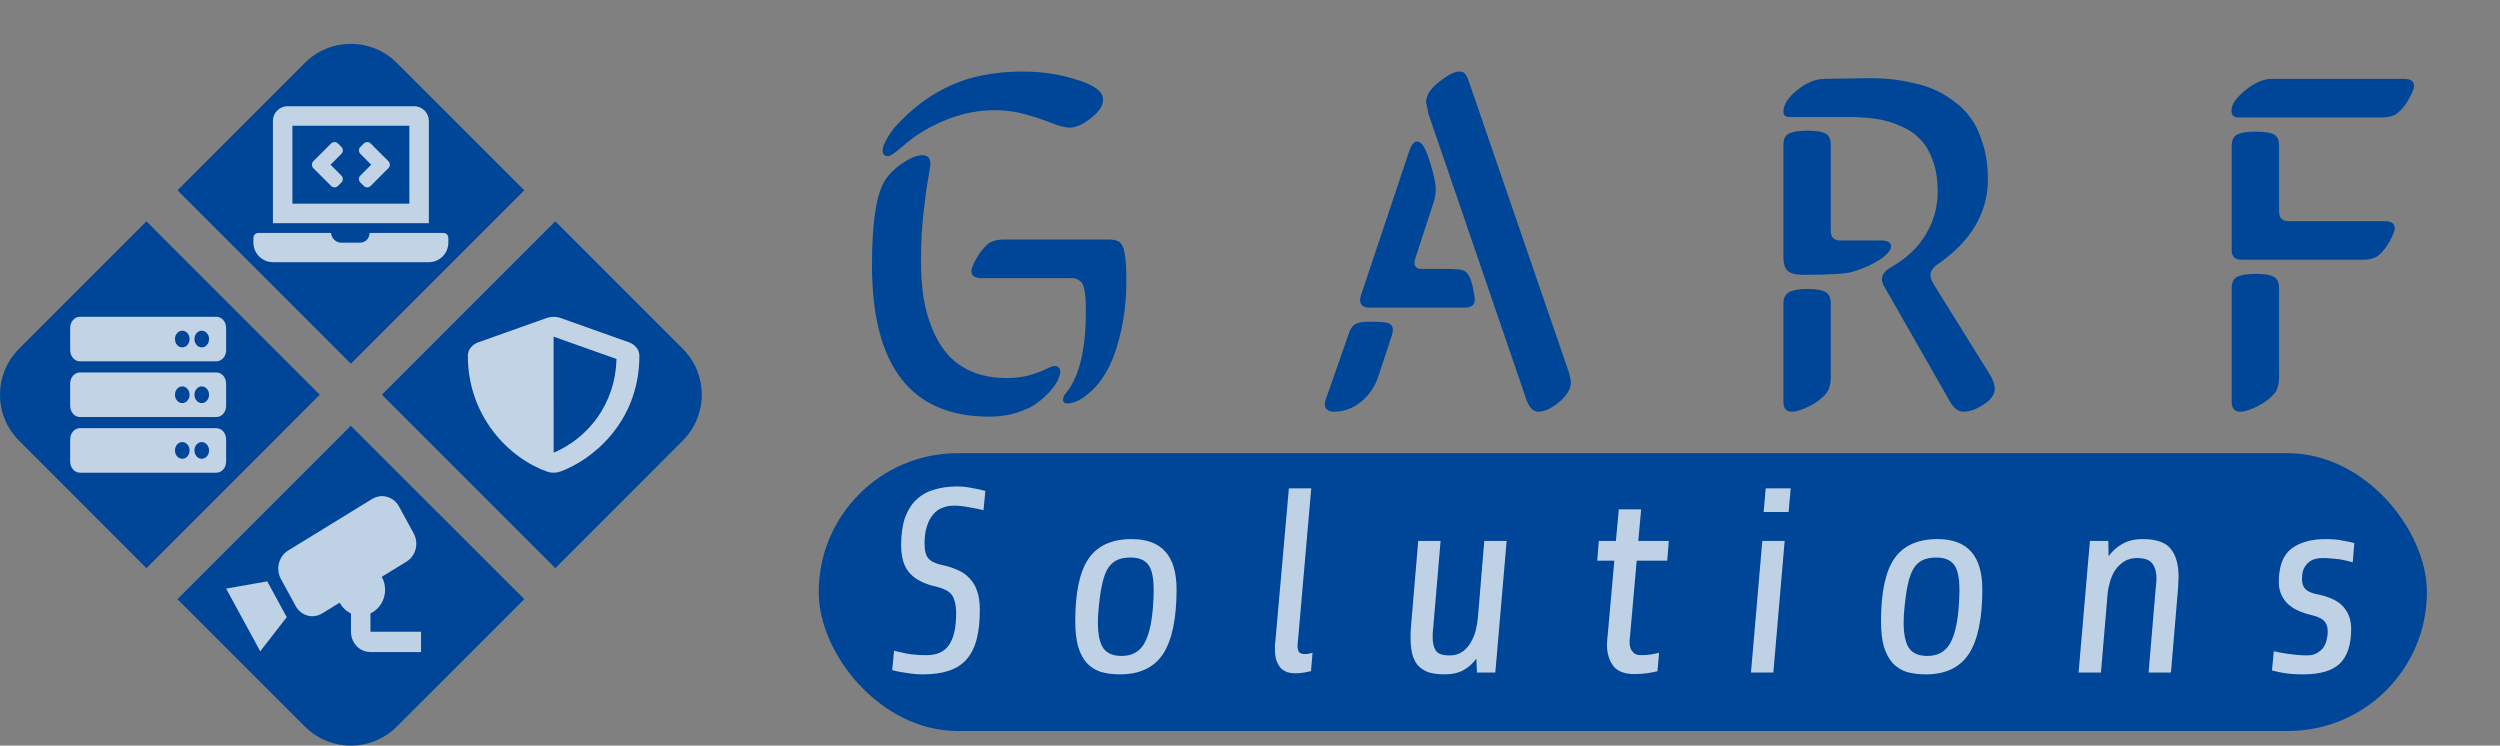 <svg width="171" height="51" viewBox="0 0 171 51" fill="none" xmlns="http://www.w3.org/2000/svg">
<rect x="0" y="0" width="171" height="51" fill="#808080" stroke="none"/>
<rect x="56" y="31" width="110" height="19" rx="9.5" fill="#004698"/>
<path d="M67.02 41.734C67.02 42.538 66.942 43.222 66.786 43.786C66.63 44.35 66.39 44.806 66.066 45.154C65.754 45.49 65.352 45.736 64.86 45.892C64.38 46.048 63.81 46.126 63.15 46.126C62.79 46.126 62.424 46.096 62.052 46.036C61.68 45.988 61.338 45.922 61.026 45.838L61.152 44.506C61.428 44.578 61.746 44.65 62.106 44.722C62.466 44.782 62.892 44.812 63.384 44.812C64.092 44.812 64.602 44.578 64.914 44.11C65.238 43.642 65.4 42.922 65.4 41.95C65.4 41.638 65.37 41.38 65.31 41.176C65.262 40.96 65.184 40.786 65.076 40.654C64.968 40.522 64.83 40.42 64.662 40.348C64.506 40.264 64.326 40.198 64.122 40.15C63.282 39.97 62.658 39.664 62.25 39.232C61.842 38.8 61.638 38.152 61.638 37.288C61.638 36.544 61.728 35.914 61.908 35.398C62.1 34.882 62.364 34.468 62.7 34.156C63.036 33.844 63.438 33.622 63.906 33.49C64.374 33.346 64.89 33.274 65.454 33.274C65.802 33.274 66.15 33.31 66.498 33.382C66.846 33.442 67.146 33.508 67.398 33.58L67.272 34.894C66.972 34.822 66.642 34.756 66.282 34.696C65.934 34.624 65.58 34.588 65.22 34.588C64.956 34.588 64.704 34.636 64.464 34.732C64.224 34.816 64.014 34.966 63.834 35.182C63.654 35.386 63.51 35.656 63.402 35.992C63.294 36.316 63.24 36.712 63.24 37.18C63.24 37.66 63.33 38.002 63.51 38.206C63.69 38.41 64.014 38.56 64.482 38.656C64.866 38.74 65.214 38.854 65.526 38.998C65.838 39.13 66.102 39.316 66.318 39.556C66.546 39.784 66.72 40.078 66.84 40.438C66.96 40.786 67.02 41.218 67.02 41.734ZM80.477 40.312C80.477 42.304 80.171 43.774 79.559 44.722C78.947 45.658 77.963 46.126 76.607 46.126C76.127 46.126 75.695 46.072 75.311 45.964C74.939 45.844 74.621 45.646 74.357 45.37C74.093 45.082 73.889 44.704 73.745 44.236C73.613 43.768 73.547 43.18 73.547 42.472C73.547 40.528 73.847 39.112 74.447 38.224C75.059 37.324 76.049 36.874 77.417 36.874C79.457 36.874 80.477 38.02 80.477 40.312ZM78.857 41.59C78.893 41.122 78.911 40.708 78.911 40.348C78.911 39.532 78.791 38.962 78.551 38.638C78.311 38.302 77.897 38.134 77.309 38.134C76.949 38.134 76.643 38.194 76.391 38.314C76.139 38.434 75.929 38.632 75.761 38.908C75.605 39.172 75.479 39.526 75.383 39.97C75.287 40.414 75.209 40.954 75.149 41.59C75.113 41.95 75.095 42.28 75.095 42.58C75.095 43.396 75.221 43.984 75.473 44.344C75.725 44.692 76.139 44.866 76.715 44.866C77.387 44.866 77.885 44.614 78.209 44.11C78.545 43.594 78.761 42.754 78.857 41.59ZM89.671 45.91C89.538 45.934 89.382 45.964 89.203 46C89.022 46.036 88.812 46.054 88.573 46.054C88.404 46.054 88.237 46.03 88.069 45.982C87.9 45.922 87.751 45.832 87.618 45.712C87.499 45.58 87.397 45.406 87.312 45.19C87.24 44.974 87.204 44.704 87.204 44.38C87.204 44.32 87.204 44.23 87.204 44.11C87.216 43.978 87.228 43.876 87.24 43.804L88.159 33.4H89.689L88.806 43.534C88.794 43.654 88.782 43.78 88.77 43.912C88.758 44.032 88.752 44.11 88.752 44.146C88.752 44.362 88.788 44.518 88.861 44.614C88.945 44.698 89.088 44.74 89.293 44.74C89.388 44.74 89.478 44.728 89.562 44.704C89.659 44.68 89.731 44.662 89.778 44.65L89.671 45.91ZM98.536 37L98.032 42.94C98.02 43.072 98.008 43.198 97.996 43.318C97.996 43.426 97.996 43.534 97.996 43.642C97.996 43.99 98.068 44.278 98.212 44.506C98.356 44.722 98.668 44.83 99.148 44.83C99.496 44.83 99.79 44.746 100.03 44.578C100.27 44.41 100.462 44.194 100.606 43.93C100.762 43.666 100.876 43.384 100.948 43.084C101.02 42.772 101.068 42.478 101.092 42.202L101.524 37H103.054L102.28 46H101.02L100.984 45.046C100.744 45.382 100.45 45.646 100.102 45.838C99.754 46.03 99.316 46.126 98.788 46.126C98.332 46.126 97.954 46.072 97.654 45.964C97.366 45.844 97.132 45.682 96.952 45.478C96.784 45.262 96.664 45.004 96.592 44.704C96.52 44.392 96.484 44.044 96.484 43.66C96.484 43.516 96.484 43.372 96.484 43.228C96.496 43.084 96.508 42.928 96.52 42.76L97.006 37H98.536ZM111.95 38.35L111.5 43.444C111.488 43.54 111.476 43.648 111.464 43.768C111.464 43.876 111.464 43.942 111.464 43.966C111.464 44.05 111.476 44.146 111.5 44.254C111.524 44.35 111.566 44.44 111.626 44.524C111.686 44.608 111.764 44.68 111.86 44.74C111.968 44.788 112.106 44.812 112.274 44.812C112.526 44.812 112.754 44.794 112.958 44.758C113.174 44.722 113.348 44.686 113.48 44.65L113.372 45.91C113.252 45.946 113.042 45.988 112.742 46.036C112.442 46.084 112.13 46.108 111.806 46.108C111.122 46.108 110.636 45.922 110.348 45.55C110.06 45.166 109.916 44.68 109.916 44.092C109.916 44.008 109.922 43.9 109.934 43.768C109.946 43.624 109.958 43.498 109.97 43.39L110.42 38.35H109.25L109.358 37H110.528L110.726 34.84H112.256L112.058 37H114.146L114.038 38.35H111.95ZM120.631 35.02L120.775 33.4H122.485L122.341 35.02H120.631ZM119.767 46L120.541 37H122.071L121.297 46H119.767ZM135.591 40.312C135.591 42.304 135.285 43.774 134.673 44.722C134.061 45.658 133.077 46.126 131.721 46.126C131.241 46.126 130.809 46.072 130.425 45.964C130.053 45.844 129.735 45.646 129.471 45.37C129.207 45.082 129.003 44.704 128.859 44.236C128.727 43.768 128.661 43.18 128.661 42.472C128.661 40.528 128.961 39.112 129.561 38.224C130.173 37.324 131.163 36.874 132.531 36.874C134.571 36.874 135.591 38.02 135.591 40.312ZM133.971 41.59C134.007 41.122 134.025 40.708 134.025 40.348C134.025 39.532 133.905 38.962 133.665 38.638C133.425 38.302 133.011 38.134 132.423 38.134C132.063 38.134 131.757 38.194 131.505 38.314C131.253 38.434 131.043 38.632 130.875 38.908C130.719 39.172 130.593 39.526 130.497 39.97C130.401 40.414 130.323 40.954 130.263 41.59C130.227 41.95 130.209 42.28 130.209 42.58C130.209 43.396 130.335 43.984 130.587 44.344C130.839 44.692 131.253 44.866 131.829 44.866C132.501 44.866 132.999 44.614 133.323 44.11C133.659 43.594 133.875 42.754 133.971 41.59ZM142.175 46L142.949 37H144.209L144.227 38.044C144.491 37.684 144.809 37.402 145.181 37.198C145.553 36.982 146.015 36.874 146.567 36.874C147.503 36.874 148.145 37.102 148.493 37.558C148.841 38.002 149.015 38.638 149.015 39.466C149.015 39.586 149.009 39.712 148.997 39.844C148.997 39.976 148.991 40.108 148.979 40.24L148.493 46H146.963L147.449 40.24C147.461 40.144 147.473 40.03 147.485 39.898C147.497 39.754 147.503 39.64 147.503 39.556C147.503 39.148 147.413 38.818 147.233 38.566C147.053 38.302 146.699 38.17 146.171 38.17C145.835 38.17 145.541 38.248 145.289 38.404C145.049 38.56 144.845 38.758 144.677 38.998C144.521 39.238 144.401 39.508 144.317 39.808C144.233 40.108 144.179 40.396 144.155 40.672L143.705 46H142.175ZM160.82 43.03C160.82 44.098 160.562 44.884 160.046 45.388C159.53 45.88 158.696 46.126 157.544 46.126C157.028 46.126 156.59 46.096 156.23 46.036C155.882 45.976 155.606 45.916 155.402 45.856L155.528 44.542C155.636 44.566 155.774 44.596 155.942 44.632C156.11 44.656 156.29 44.686 156.482 44.722C156.686 44.746 156.896 44.77 157.112 44.794C157.34 44.818 157.562 44.83 157.778 44.83C158.066 44.83 158.3 44.776 158.48 44.668C158.672 44.56 158.822 44.428 158.93 44.272C159.038 44.104 159.11 43.93 159.146 43.75C159.194 43.558 159.218 43.378 159.218 43.21C159.218 42.886 159.14 42.646 158.984 42.49C158.84 42.322 158.576 42.19 158.192 42.094C157.364 41.902 156.77 41.614 156.41 41.23C156.05 40.834 155.87 40.366 155.87 39.826C155.87 38.746 156.152 37.984 156.716 37.54C157.292 37.096 158.084 36.874 159.092 36.874C159.536 36.874 159.926 36.91 160.262 36.982C160.61 37.042 160.868 37.096 161.036 37.144L160.928 38.458C160.784 38.422 160.64 38.386 160.496 38.35C160.352 38.314 160.202 38.284 160.046 38.26C159.89 38.236 159.716 38.218 159.524 38.206C159.344 38.182 159.134 38.17 158.894 38.17C158.606 38.17 158.366 38.212 158.174 38.296C157.994 38.38 157.85 38.494 157.742 38.638C157.634 38.77 157.556 38.926 157.508 39.106C157.472 39.274 157.454 39.448 157.454 39.628C157.454 39.916 157.538 40.144 157.706 40.312C157.874 40.468 158.144 40.582 158.516 40.654C159.356 40.822 159.95 41.11 160.298 41.518C160.646 41.914 160.82 42.418 160.82 43.03Z" fill="#BFD1E5"/>
<path d="M63.64 11.21C63.64 11.317 63.586 11.672 63.478 12.273C63.371 12.864 63.264 13.665 63.156 14.674C63.049 15.673 62.995 16.715 62.995 17.8C62.995 18.735 63.054 19.594 63.172 20.378C63.301 21.152 63.511 21.882 63.801 22.57C64.091 23.257 64.456 23.843 64.897 24.326C65.337 24.799 65.89 25.175 66.556 25.454C67.233 25.723 68.001 25.857 68.86 25.857C69.44 25.857 69.961 25.793 70.423 25.664C70.896 25.524 71.272 25.384 71.551 25.245C71.831 25.105 72.024 25.035 72.131 25.035C72.389 25.035 72.518 25.175 72.518 25.454C72.518 25.572 72.47 25.744 72.373 25.97C72.276 26.185 72.099 26.442 71.841 26.743C71.594 27.033 71.293 27.307 70.939 27.565C70.595 27.823 70.133 28.043 69.553 28.226C68.984 28.408 68.356 28.5 67.668 28.5C62.318 28.5 59.644 25.046 59.644 18.139C59.644 15.335 59.912 13.45 60.449 12.483C60.728 11.989 61.148 11.554 61.706 11.178C62.265 10.802 62.721 10.614 63.076 10.614C63.452 10.614 63.64 10.812 63.64 11.21ZM73.308 19.025H67.136C66.674 19.025 66.443 18.858 66.443 18.525C66.443 18.375 66.551 18.106 66.766 17.72C66.981 17.322 67.238 16.989 67.539 16.721C67.786 16.495 68.184 16.382 68.731 16.382H75.789C76.186 16.382 76.455 16.447 76.595 16.576C76.745 16.694 76.853 16.925 76.917 17.269C77.003 17.698 77.046 18.337 77.046 19.186C77.046 21.023 76.767 22.72 76.208 24.278C75.832 25.298 75.327 26.109 74.693 26.711C74.06 27.302 73.501 27.597 73.018 27.597C72.814 27.597 72.711 27.511 72.711 27.339C72.711 27.253 72.728 27.178 72.76 27.114C72.792 27.049 72.856 26.953 72.953 26.824C73.061 26.695 73.157 26.561 73.243 26.421C73.931 25.271 74.274 23.574 74.274 21.329C74.274 20.996 74.269 20.738 74.258 20.556C74.258 20.362 74.237 20.158 74.194 19.943C74.162 19.718 74.113 19.546 74.049 19.428C73.984 19.31 73.888 19.213 73.759 19.138C73.641 19.062 73.49 19.025 73.308 19.025ZM75.451 6.811C75.451 7.23 75.171 7.654 74.613 8.084C74.065 8.514 73.587 8.729 73.179 8.729C72.878 8.729 72.481 8.632 71.986 8.438C71.492 8.234 70.901 8.036 70.214 7.842C69.526 7.638 68.801 7.536 68.039 7.536C66.932 7.536 65.826 7.756 64.719 8.197C63.613 8.637 62.641 9.223 61.803 9.953C61.255 10.437 60.9 10.678 60.739 10.678C60.492 10.678 60.369 10.544 60.369 10.275C60.369 10.093 60.465 9.835 60.659 9.502C60.852 9.158 61.045 8.879 61.239 8.664C62.377 7.407 63.64 6.467 65.025 5.844C66.422 5.21 68.071 4.894 69.972 4.894C71.272 4.894 72.507 5.082 73.678 5.458C74.86 5.823 75.451 6.274 75.451 6.811ZM95.173 23.037L94.271 25.76C94.045 26.448 93.653 27.023 93.095 27.484C92.536 27.936 91.908 28.161 91.21 28.161C91.038 28.161 90.893 28.113 90.774 28.016C90.667 27.93 90.613 27.801 90.613 27.629C90.613 27.565 90.635 27.468 90.678 27.339L92.225 22.908C92.3 22.683 92.38 22.511 92.466 22.393C92.552 22.264 92.67 22.172 92.821 22.119C92.982 22.065 93.122 22.033 93.24 22.022C93.369 22.011 93.584 22.006 93.884 22.006C94.131 22.006 94.314 22.011 94.432 22.022C94.55 22.022 94.685 22.038 94.835 22.07C94.996 22.102 95.109 22.162 95.173 22.248C95.238 22.323 95.27 22.43 95.27 22.57C95.27 22.666 95.238 22.822 95.173 23.037ZM100.475 5.586L107.339 25.551C107.414 25.895 107.452 26.088 107.452 26.131C107.452 26.593 107.183 27.049 106.646 27.5C106.109 27.941 105.636 28.161 105.228 28.161C104.874 28.161 104.6 27.887 104.406 27.339L97.703 7.778C97.596 7.294 97.542 7.037 97.542 7.004C97.542 6.532 97.837 6.064 98.428 5.603C99.03 5.13 99.492 4.894 99.814 4.894C99.997 4.894 100.125 4.942 100.201 5.039C100.287 5.125 100.378 5.307 100.475 5.586ZM100.185 21.039H93.643C93.234 21.039 93.03 20.862 93.03 20.507C93.03 20.411 93.052 20.303 93.095 20.185L96.398 10.308C96.548 9.889 96.72 9.679 96.914 9.679C97.085 9.679 97.236 9.787 97.365 10.002C97.494 10.206 97.633 10.539 97.784 11.001C98.063 11.871 98.203 12.521 98.203 12.95C98.203 13.251 98.149 13.568 98.041 13.901L96.785 17.736C96.763 17.79 96.752 17.865 96.752 17.961C96.752 18.252 96.919 18.396 97.252 18.396H98.928C99.476 18.396 99.846 18.423 100.04 18.477C100.233 18.531 100.389 18.681 100.507 18.928C100.614 19.143 100.7 19.422 100.765 19.766C100.84 20.099 100.877 20.346 100.877 20.507C100.877 20.862 100.646 21.039 100.185 21.039ZM132.54 13.095C132.54 12.29 132.427 11.586 132.202 10.984C131.987 10.372 131.697 9.883 131.332 9.518C130.977 9.142 130.531 8.841 129.994 8.616C129.457 8.379 128.904 8.218 128.334 8.132C127.776 8.046 127.147 8.003 126.449 8.003H122.614C122.475 8.003 122.362 7.998 122.276 7.987C122.201 7.977 122.131 7.944 122.066 7.891C122.013 7.826 121.986 7.74 121.986 7.633C121.986 7.171 122.292 6.688 122.904 6.183C123.517 5.678 124.134 5.415 124.757 5.393L127.819 5.345C128.259 5.345 128.678 5.361 129.076 5.393C129.473 5.415 129.957 5.484 130.526 5.603C131.095 5.71 131.616 5.855 132.089 6.038C132.562 6.22 133.045 6.489 133.539 6.843C134.044 7.187 134.463 7.595 134.796 8.068C135.14 8.541 135.419 9.137 135.634 9.856C135.859 10.576 135.972 11.377 135.972 12.257C135.972 14.556 134.828 16.495 132.54 18.074C132.207 18.311 132.041 18.558 132.041 18.815C132.041 19.009 132.132 19.245 132.314 19.524L136.085 25.583C136.321 25.97 136.439 26.303 136.439 26.582C136.439 27.012 136.155 27.393 135.585 27.726C135.124 28.016 134.699 28.161 134.312 28.161C133.958 28.161 133.646 27.93 133.378 27.468L128.915 19.653C128.786 19.46 128.721 19.272 128.721 19.089C128.721 18.789 128.925 18.52 129.333 18.284C130.386 17.693 131.181 16.946 131.718 16.044C132.266 15.142 132.54 14.159 132.54 13.095ZM121.986 17.623V9.889C121.986 9.502 122.115 9.25 122.373 9.131C122.641 9.002 123.049 8.938 123.597 8.938C124.199 8.938 124.618 9.002 124.854 9.131C125.101 9.25 125.225 9.502 125.225 9.889V15.754C125.225 16.216 125.429 16.447 125.837 16.447H128.657C129.119 16.447 129.35 16.581 129.35 16.85C129.35 17.107 129.097 17.408 128.592 17.752C128.087 18.085 127.464 18.364 126.723 18.59C126.272 18.73 125.155 18.799 123.372 18.799C122.824 18.799 122.453 18.703 122.26 18.509C122.077 18.316 121.986 18.02 121.986 17.623ZM125.225 20.765V25.76C125.225 26.287 125.112 26.679 124.886 26.936C124.618 27.259 124.236 27.544 123.742 27.791C123.259 28.038 122.861 28.161 122.55 28.161C122.174 28.161 121.986 27.93 121.986 27.468V20.765C121.986 20.378 122.12 20.115 122.389 19.976C122.668 19.836 123.082 19.766 123.629 19.766C124.22 19.766 124.634 19.836 124.87 19.976C125.106 20.105 125.225 20.368 125.225 20.765ZM155.421 5.393H164.428C164.89 5.393 165.121 5.56 165.121 5.893C165.121 6.043 165.014 6.317 164.799 6.714C164.584 7.112 164.332 7.439 164.042 7.697C163.794 7.923 163.397 8.036 162.849 8.036H153.278C153.117 8.036 152.999 8.03 152.923 8.02C152.848 7.998 152.778 7.95 152.714 7.875C152.66 7.799 152.633 7.692 152.633 7.552C152.633 7.155 152.945 6.698 153.568 6.183C154.202 5.656 154.819 5.393 155.421 5.393ZM152.649 27.468V19.702C152.649 19.315 152.778 19.057 153.036 18.928C153.305 18.799 153.718 18.735 154.277 18.735C154.868 18.735 155.281 18.799 155.518 18.928C155.765 19.057 155.888 19.315 155.888 19.702V25.76C155.888 26.287 155.775 26.679 155.55 26.936C155.281 27.259 154.9 27.544 154.406 27.791C153.922 28.038 153.525 28.161 153.213 28.161C152.837 28.161 152.649 27.93 152.649 27.468ZM152.649 17.107V9.969C152.649 9.583 152.778 9.325 153.036 9.196C153.305 9.067 153.718 9.002 154.277 9.002C154.878 9.002 155.297 9.067 155.534 9.196C155.77 9.314 155.888 9.572 155.888 9.969V14.465C155.888 14.905 156.108 15.126 156.549 15.126H163.107C163.569 15.126 163.8 15.292 163.8 15.625C163.8 15.775 163.692 16.055 163.478 16.463C163.263 16.86 163.01 17.188 162.72 17.446C162.473 17.661 162.076 17.768 161.528 17.768H153.31C152.87 17.768 152.649 17.548 152.649 17.107Z" fill="#004698"/>
<path d="M27.148 4.305C25.408 2.565 22.589 2.565 20.849 4.305L12.14 13.016L23.998 24.878L35.86 13.016L27.145 4.305H27.148ZM37.978 15.137L26.122 26.998L37.984 38.86L46.695 30.145C48.435 28.405 48.435 25.589 46.695 23.852L37.984 15.137H37.978ZM35.86 40.978L23.998 29.122L12.137 40.984L20.852 49.695C22.592 51.435 25.408 51.435 27.145 49.695L35.86 40.984V40.978ZM10.019 38.86L21.875 26.998L10.016 15.137L1.305 23.852C-0.435 25.592 -0.435 28.408 1.305 30.145L10.016 38.86H10.019Z" fill="#004698"/>
<path d="M14.8 24.714H5.467C5.098 24.714 4.8 24.373 4.8 23.952V22.429C4.8 22.008 5.098 21.667 5.467 21.667H14.8C15.168 21.667 15.467 22.008 15.467 22.429V23.952C15.467 24.373 15.168 24.714 14.8 24.714ZM13.8 22.619C13.524 22.619 13.3 22.875 13.3 23.191C13.3 23.506 13.524 23.762 13.8 23.762C14.076 23.762 14.3 23.506 14.3 23.191C14.3 22.875 14.076 22.619 13.8 22.619ZM12.467 22.619C12.19 22.619 11.967 22.875 11.967 23.191C11.967 23.506 12.19 23.762 12.467 23.762C12.743 23.762 12.967 23.506 12.967 23.191C12.967 22.875 12.743 22.619 12.467 22.619ZM14.8 28.524H5.467C5.098 28.524 4.8 28.183 4.8 27.762V26.238C4.8 25.817 5.098 25.476 5.467 25.476H14.8C15.168 25.476 15.467 25.817 15.467 26.238V27.762C15.467 28.183 15.168 28.524 14.8 28.524ZM13.8 26.429C13.524 26.429 13.3 26.684 13.3 27C13.3 27.316 13.524 27.571 13.8 27.571C14.076 27.571 14.3 27.316 14.3 27C14.3 26.684 14.076 26.429 13.8 26.429ZM12.467 26.429C12.19 26.429 11.967 26.684 11.967 27C11.967 27.316 12.19 27.571 12.467 27.571C12.743 27.571 12.967 27.316 12.967 27C12.967 26.684 12.743 26.429 12.467 26.429ZM14.8 32.333H5.467C5.098 32.333 4.8 31.992 4.8 31.571V30.048C4.8 29.627 5.098 29.286 5.467 29.286H14.8C15.168 29.286 15.467 29.627 15.467 30.048V31.571C15.467 31.992 15.168 32.333 14.8 32.333ZM13.8 30.238C13.524 30.238 13.3 30.494 13.3 30.809C13.3 31.125 13.524 31.381 13.8 31.381C14.076 31.381 14.3 31.125 14.3 30.809C14.3 30.494 14.076 30.238 13.8 30.238ZM12.467 30.238C12.19 30.238 11.967 30.494 11.967 30.809C11.967 31.125 12.19 31.381 12.467 31.381C12.743 31.381 12.967 31.125 12.967 30.809C12.967 30.494 12.743 30.238 12.467 30.238Z" fill="white" fill-opacity="0.76"/>
<path d="M22.647 12.718C22.777 12.848 22.988 12.848 23.118 12.718L23.354 12.482C23.484 12.352 23.484 12.141 23.354 12.011L22.61 11.267L23.353 10.523C23.484 10.392 23.484 10.181 23.353 10.051L23.118 9.815C22.988 9.685 22.777 9.685 22.646 9.815L21.431 11.031C21.301 11.161 21.301 11.372 21.431 11.502L22.647 12.718V12.718ZM24.647 12.482L24.882 12.718C25.013 12.848 25.224 12.848 25.354 12.718L26.569 11.502C26.7 11.372 26.7 11.161 26.569 11.031L25.354 9.816C25.224 9.685 25.013 9.685 24.882 9.816L24.647 10.051C24.517 10.181 24.517 10.393 24.647 10.523L25.391 11.267L24.647 12.011C24.517 12.141 24.517 12.352 24.647 12.482V12.482ZM30.333 15.933H25.282C25.267 16.346 24.976 16.6 24.6 16.6H23.333C22.944 16.6 22.645 16.236 22.651 15.933H17.667C17.483 15.933 17.333 16.083 17.333 16.267V16.6C17.333 17.333 17.933 17.933 18.667 17.933H29.333C30.067 17.933 30.667 17.333 30.667 16.6V16.267C30.667 16.083 30.517 15.933 30.333 15.933ZM29.333 8.267C29.333 7.717 28.883 7.267 28.333 7.267H19.667C19.117 7.267 18.667 7.717 18.667 8.267V15.267H29.333V8.267ZM28 13.933H20V8.6H28V13.933Z" fill="white" fill-opacity="0.76"/>
<path d="M26.233 33.937C25.98 33.916 25.713 33.98 25.467 34.121L19.7 37.661C19.06 38.058 18.847 38.936 19.213 39.601L20.213 41.435C20.58 42.122 21.393 42.349 22.033 41.959L23.233 41.223C23.413 41.548 23.68 41.81 24.007 41.959V43.212C24.007 43.984 24.6 44.6 25.34 44.6H28.8V43.212H25.34V41.959C25.947 41.676 26.34 41.039 26.34 40.352C26.34 40.026 26.26 39.722 26.113 39.453L27.8 38.419C28.447 38.023 28.667 37.166 28.293 36.479L27.293 34.645C27.067 34.221 26.66 33.98 26.233 33.937ZM18.28 39.764L15.467 40.26L15.967 41.18L17.3 43.63L17.8 44.55L19.613 42.214L18.28 39.764Z" fill="white" fill-opacity="0.75"/>
<path d="M43.012 23.41L38.319 21.743C38.176 21.693 38.023 21.667 37.868 21.667C37.713 21.667 37.56 21.693 37.417 21.743L32.724 23.41C32.286 23.564 32 23.929 32 24.333C32 28.469 34.799 31.328 37.414 32.257C37.703 32.359 38.028 32.359 38.316 32.257C40.411 31.513 43.733 28.944 43.733 24.333C43.733 23.929 43.447 23.564 43.012 23.41ZM37.869 30.965L37.867 23.027L42.166 24.554C42.086 27.708 40.16 29.994 37.869 30.965Z" fill="white" fill-opacity="0.76"/>
</svg>
